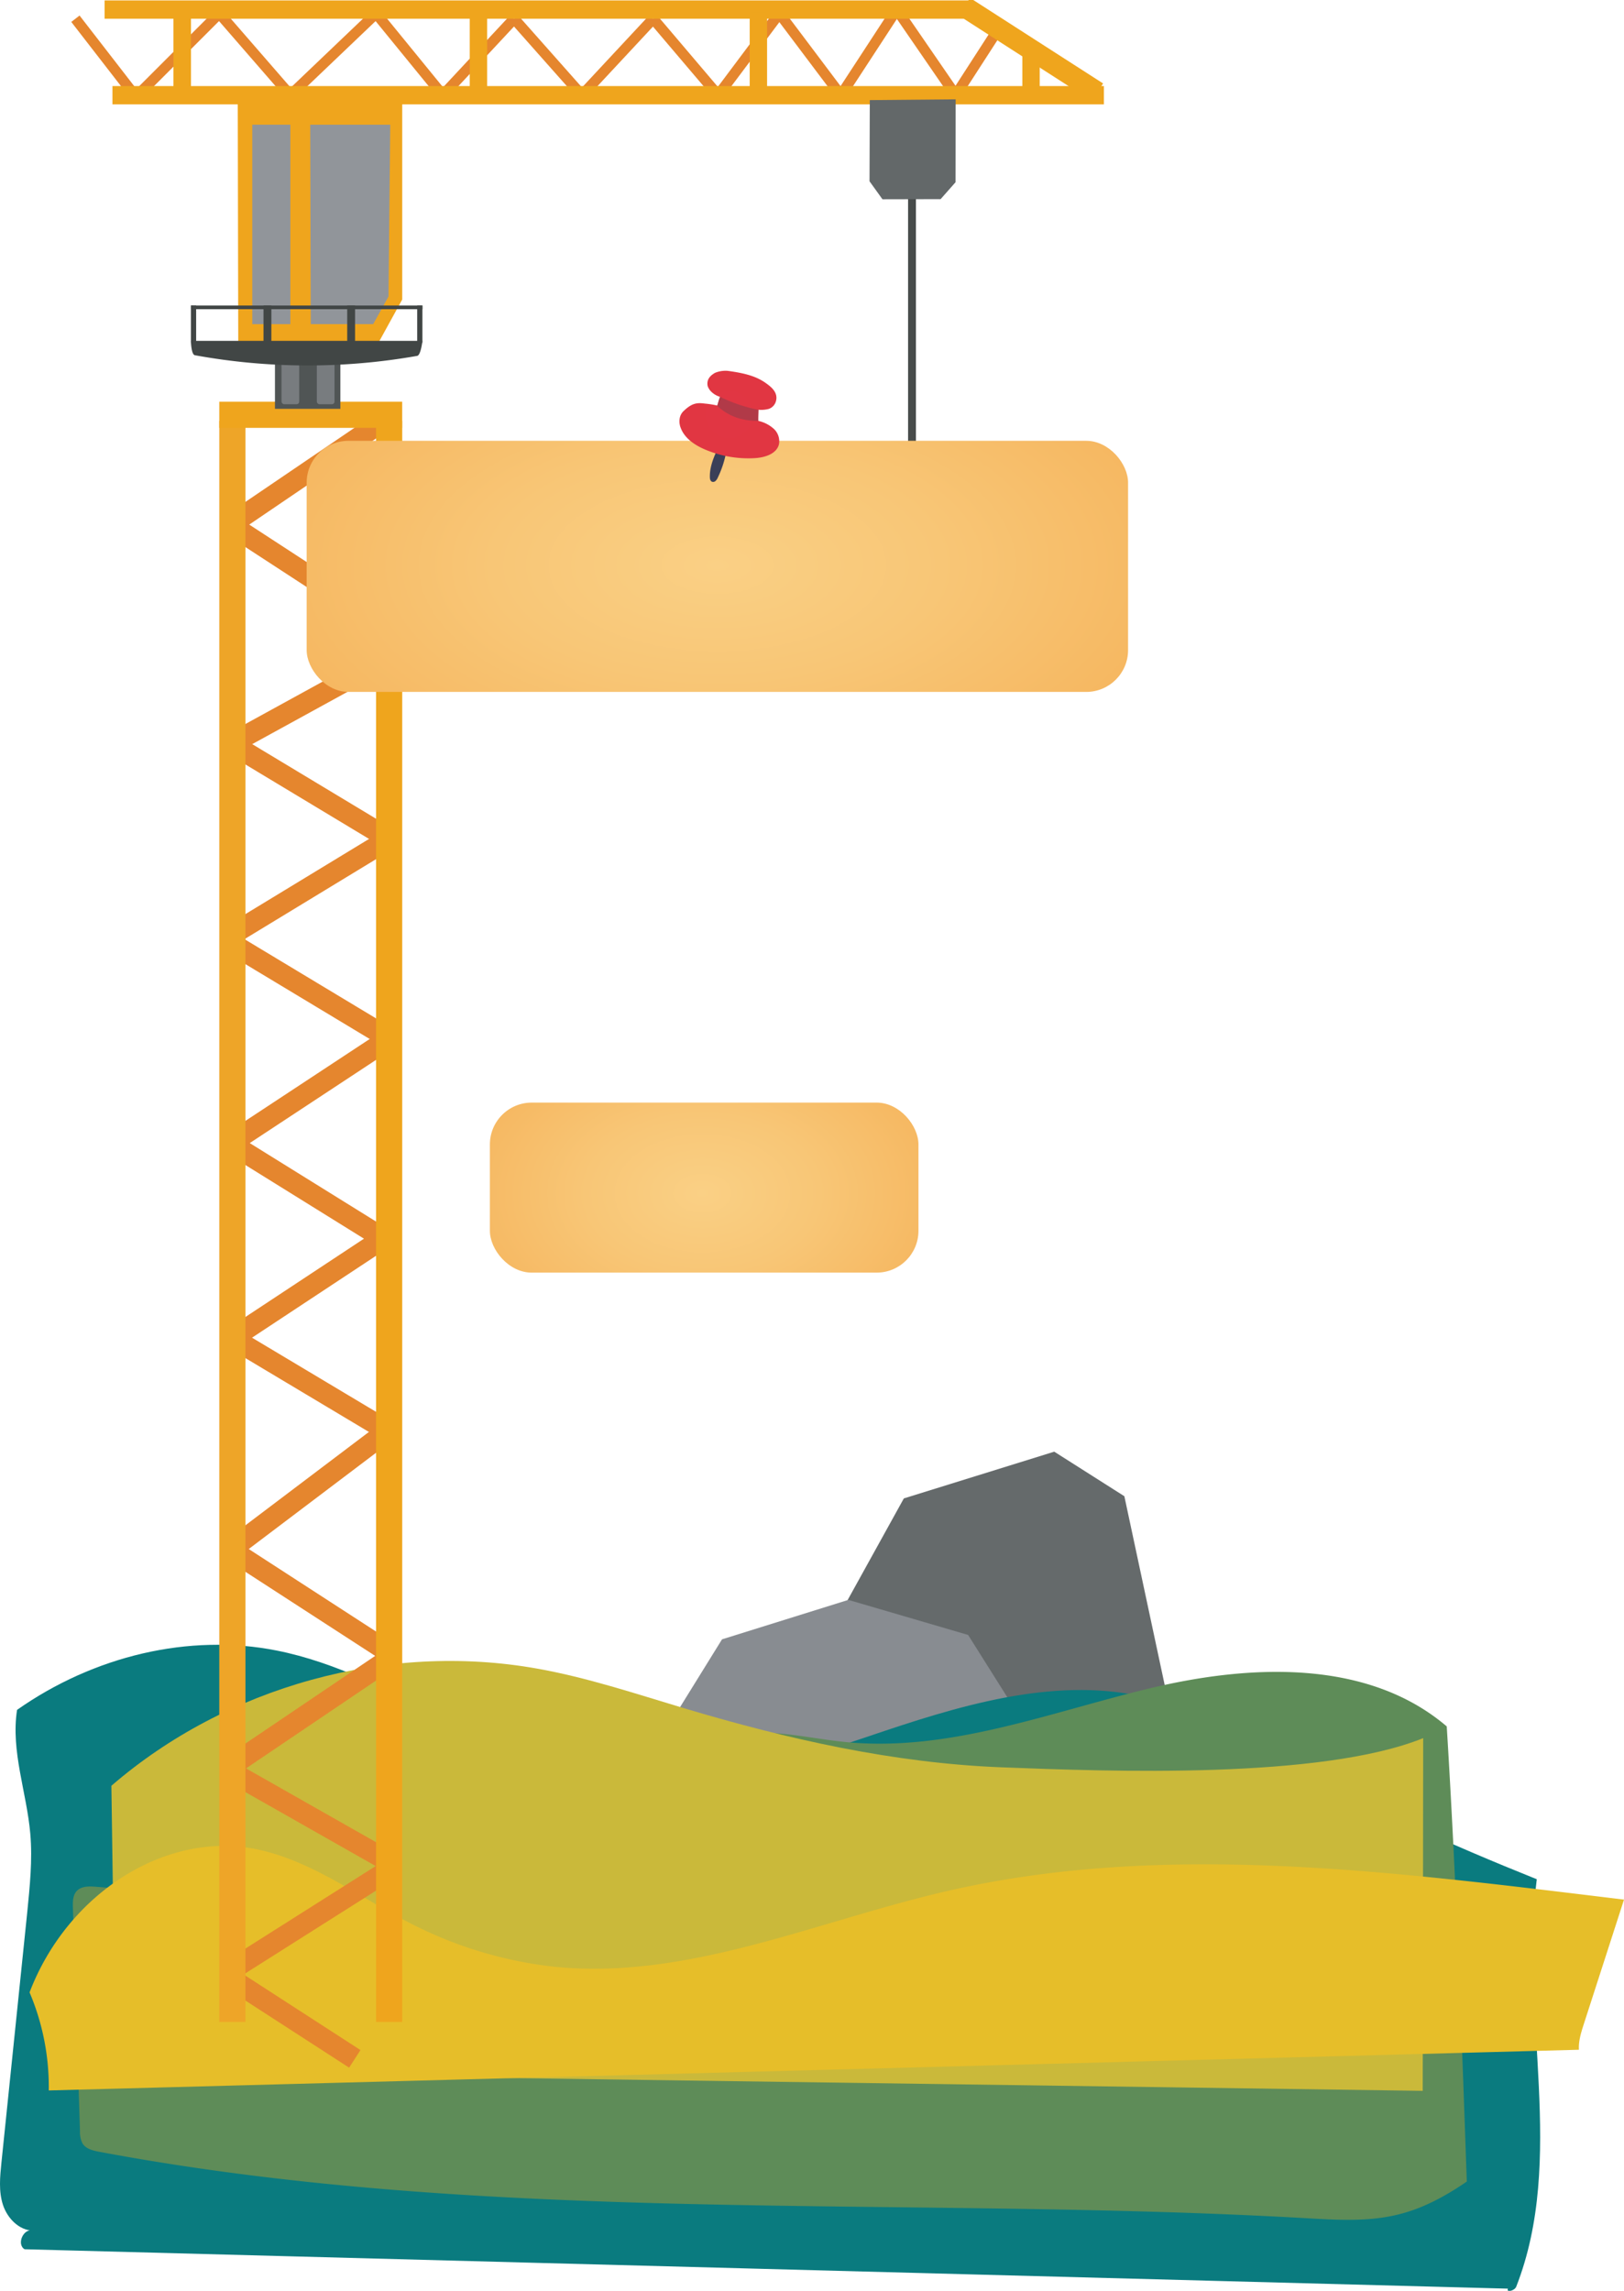 <svg xmlns="http://www.w3.org/2000/svg" xmlns:xlink="http://www.w3.org/1999/xlink" viewBox="0 0 620.81 875.78"><defs><style>.cls-1{fill:#656a6b;}.cls-2{fill:#888c91;}.cls-3{fill:#0a7b7f;}.cls-4{fill:#5e8c58;}.cls-5{fill:#cab93a;}.cls-6{fill:#e6be29;}.cls-7,.cls-8,.cls-9{fill:#eea528;}.cls-7,.cls-8{stroke:#e5862e;stroke-miterlimit:10;}.cls-7{stroke-width:4px;}.cls-8{stroke-width:8px;}.cls-10{fill:#efa51d;}.cls-11{fill:#484c4b;}.cls-12{fill:#636869;}.cls-13{fill:#91959a;}.cls-14{fill:#505555;}.cls-15{fill:#787c7f;}.cls-16{fill:#414645;}.cls-17{fill:url(#radial-gradient);}.cls-18{fill:url(#radial-gradient-2);}.cls-19{fill:#3a3f58;}.cls-20{fill:url(#radial-gradient-3);}.cls-21{fill:#b13a48;}</style><radialGradient id="radial-gradient" cx="374.66" cy="641.66" r="307.18" gradientTransform="translate(73.71 231.59) scale(0.52 0.35)" gradientUnits="userSpaceOnUse"><stop offset="0" stop-color="#fad085"/><stop offset="0.28" stop-color="#f8c676"/><stop offset="0.83" stop-color="#f4ab4f"/><stop offset="1" stop-color="#f3a241"/></radialGradient><radialGradient id="radial-gradient-2" cx="274.23" cy="216.52" r="307.18" gradientTransform="translate(0 105.67) scale(1 0.51)" xlink:href="#radial-gradient"/><radialGradient id="radial-gradient-3" cx="278.82" cy="158.48" r="17.95" gradientUnits="userSpaceOnUse"><stop offset="0" stop-color="#e13643"/><stop offset="1" stop-color="#e13642"/></radialGradient></defs><g id="Laag_2" data-name="Laag 2"><g id="Layer_24" data-name="Layer 24"><polyline class="cls-1" points="457.72 702.63 429.81 572 403.01 554.97 345.51 572.84 277.13 696.49"/><polygon class="cls-2" points="257.87 656.01 276.01 626.71 324.3 611.63 370.08 625.03 385.71 649.87 392.41 690.35 256.48 688.95 257.87 656.01"/></g><g id="Layer_22" data-name="Layer 22"><path class="cls-3" d="M9.39,859.88c-3.25-2-.29-8.33,3.35-7.11-5.43-.06-9.94-4.72-11.62-9.89S0,832.13.55,826.73l9.84-95.44c1-10.06,2.07-20.18,1.19-30.25-1.38-15.89-7.51-31.61-5.06-47.36C35.79,633.1,72.18,624.31,105.81,631,151,640,188.43,674.68,234.09,681c35.33,4.86,70.39-8,104.2-19.32s70.41-21.54,104.64-11.53c16,4.68,30.39,13.5,44.93,21.64,32.52,18.22,66.72,33.44,99.6,46.63-6.49,51.92,11.2,107-7.84,155.75-.65,1.66-4,2.36-3.17.77"/><path class="cls-4" d="M560.72,834c-2.05-58.21-4.1-116.42-7.67-174-30.1-25.69-74.82-23.82-113.3-14.61S362.92,669.82,323.54,666c-11.81-1.13-23.52-4-35.38-3.59-25.69.84-48.13,16.43-71,28.18-55,28.25-118.81,35.79-180.4,30.72-2.63-.22-5.67-.31-7.45,1.64-1.49,1.63-1.51,4.09-1.44,6.3q1.36,42.81,2.71,85.63a9.15,9.15,0,0,0,1,4.61c1.31,2.05,4,2.68,6.35,3.13C189.47,851,345.29,839.26,499.21,848c11.4.65,23,1.4,34.11-1.13C542.59,844.81,551.33,840.43,560.72,834Z"/><path class="cls-5" d="M42.58,682.69c44-38,105.45-55,162.7-44.8,19.09,3.39,37.56,9.57,56.13,15.13,39.51,11.83,80.11,21,121.32,22.61s122.2,4.65,161.31-11.15c0,44.77-.18,134.84-.18,134.84l-499.7-7"/><path class="cls-6" d="M18.64,799.17a92.46,92.46,0,0,0-7.34-37.49c14.43-37.82,51.85-61.58,86.11-54.86,21,4.13,38.72,17.61,57.68,27.51a158.11,158.11,0,0,0,56.34,17.5c51.11,5.37,100.4-17.31,150.48-28.85,83.21-19.18,170-7.52,258.9,3.23L605.38,774c-1,3.12-2,6.33-1.8,9.61"/></g><g id="Layer_20_copy" data-name="Layer 20 copy"><line class="cls-7" x1="51.95" y1="37.02" x2="83.83" y2="5.13"/><line class="cls-7" x1="51.95" y1="37.02" x2="28.83" y2="7.16"/><line class="cls-7" x1="110.99" y1="36.4" x2="83.83" y2="5.13"/><line class="cls-7" x1="110.99" y1="36.4" x2="143.76" y2="5.13"/><line class="cls-7" x1="169.27" y1="36.4" x2="143.76" y2="5.13"/><line class="cls-7" x1="169.27" y1="36.4" x2="196.52" y2="7.16"/><line class="cls-7" x1="222.44" y1="36.4" x2="196.52" y2="7.16"/><line class="cls-7" x1="222.44" y1="36.4" x2="249.68" y2="7.16"/><line class="cls-7" x1="274.51" y1="36.4" x2="249.68" y2="7.16"/><line class="cls-7" x1="274.51" y1="36.4" x2="297.92" y2="5.13"/><line class="cls-7" x1="321.44" y1="36.4" x2="297.92" y2="5.13"/><line class="cls-7" x1="321.44" y1="36.4" x2="342.81" y2="3.66"/><line class="cls-7" x1="365.32" y1="36.4" x2="342.81" y2="3.66"/><line class="cls-7" x1="365.25" y1="36.5" x2="381.79" y2="10.88"/><line class="cls-8" x1="88.83" y1="201.12" x2="153.76" y2="243.44"/><line class="cls-8" x1="87.33" y1="201.12" x2="146.42" y2="160.97"/><line class="cls-8" x1="88.83" y1="284.08" x2="153.76" y2="248.44"/><line class="cls-8" x1="88.83" y1="284.58" x2="148.76" y2="320.68"/><line class="cls-8" x1="86.14" y1="358.8" x2="148.76" y2="320.73"/><line class="cls-8" x1="86.14" y1="359.3" x2="146.42" y2="395.6"/><line class="cls-8" x1="88.83" y1="436.58" x2="148.76" y2="397.1"/><line class="cls-8" x1="88.83" y1="437.58" x2="146.42" y2="473.36"/><line class="cls-8" x1="88.83" y1="591.9" x2="146.42" y2="548.36"/><line class="cls-8" x1="88.83" y1="592.9" x2="150.66" y2="632.97"/><line class="cls-8" x1="86.64" y1="676.23" x2="150.66" y2="632.97"/><line class="cls-8" x1="87.14" y1="676.73" x2="148.76" y2="711.71"/><line class="cls-8" x1="86.64" y1="754.2" x2="148.76" y2="714.87"/><line class="cls-8" x1="86.92" y1="755.58" x2="135.63" y2="787.09"/><line class="cls-8" x1="148.76" y1="547.39" x2="88.83" y2="511.56"/><line class="cls-8" x1="148.76" y1="471.98" x2="88.83" y2="511.56"/><g id="Layer_20" data-name="Layer 20"><rect class="cls-9" x="83.83" y="160.91" width="10" height="612.07"/></g><rect class="cls-10" x="143.76" y="160.91" width="10" height="612.07"/><rect class="cls-10" x="83.83" y="153.57" width="69.92" height="10"/><polygon class="cls-10" points="91.08 131.05 144.66 131.05 153.76 114.5 153.76 37.02 90.88 37.43 91.08 131.05"/><rect class="cls-10" x="42.99" y="32.9" width="379" height="7"/><rect class="cls-10" x="39.99" y="0.16" width="331" height="7"/><rect class="cls-10" x="363.85" y="15.78" width="60.56" height="8" transform="matrix(0.84, 0.54, -0.54, 0.84, 73.69, -210.54)"/><rect class="cls-10" x="66.33" y="3.66" width="6.64" height="32.74"/><rect class="cls-10" x="66.33" y="3.66" width="6.64" height="32.74"/><rect class="cls-10" x="179.57" y="2.16" width="6.64" height="32.74"/><rect class="cls-10" x="286.59" y="4.71" width="6.64" height="32.74"/><rect class="cls-10" x="390.81" y="18.53" width="6.64" height="16.37"/><rect class="cls-11" x="347.13" y="75.12" width="3" height="126"/><polygon class="cls-12" points="332.5 38.27 332.39 69.3 337.34 76.18 359.57 76.13 365.27 69.67 365.32 37.97 332.5 38.27"/><rect class="cls-13" x="96.44" y="47.67" width="14.55" height="76.25"/><rect class="cls-14" x="105.11" y="135" width="25" height="21.3"/><rect class="cls-15" x="121.12" y="137.29" width="6.75" height="17.25" rx="1"/><rect class="cls-15" x="107.62" y="137.29" width="6.75" height="17.25" rx="1"/><polygon class="cls-13" points="118.59 47.67 118.8 123.92 142.66 123.92 148.52 113.35 149.18 47.67 118.59 47.67"/><path class="cls-16" d="M74.48,135.8c-1.42-.27-1.5-5.5-1.5-5.5h88.5s-.59,5.49-2,5.75A240.41,240.41,0,0,1,74.48,135.8Z"/><rect class="cls-16" x="72.98" y="116.8" width="2" height="14.25"/><rect class="cls-16" x="159.48" y="116.8" width="2" height="14.25"/><rect class="cls-16" x="132.73" y="116.8" width="3" height="14.25"/><rect class="cls-16" x="100.73" y="116.8" width="3" height="14.25"/><rect class="cls-16" x="72.98" y="116.8" width="88.5" height="1.4"/></g><g id="Ui_-_you_lost_copy" data-name="Ui - you lost copy"><rect class="cls-17" x="187.27" y="421.52" width="163.83" height="65" rx="16"/></g><g id="Ui_-_you_lost" data-name="Ui - you lost"><rect class="cls-18" x="117.23" y="168.52" width="314" height="96" rx="16"/></g><g id="Layer_3" data-name="Layer 3"><path class="cls-19" d="M273.84,172.66c-1.39,3.08-2.57,6.36-2.48,9.74,0,.67.16,1.45.76,1.74a1.32,1.32,0,0,0,1.41-.27,3.6,3.6,0,0,0,.85-1.25,39.58,39.58,0,0,0,3.27-10"/><path class="cls-20" d="M269.37,154.28c-3-.4-5-.17-8.3,3.11a5.08,5.08,0,0,0-1.24,2.57,6.73,6.73,0,0,0,.38,3.6c1.52,4.11,5.57,6.74,9.62,8.42a42.37,42.37,0,0,0,18.78,3.16c3.76-.23,8.21-1.59,9.15-5.24a6.44,6.44,0,0,0-2-6,13,13,0,0,0-5.9-3c0-1.37,0-2.73.06-4.25a11.24,11.24,0,0,0,4-.34,4.29,4.29,0,0,0,2.66-2.8c1.08-3.51-2-5.73-3.62-6.91-3.72-2.72-8-3.9-14.76-4.82a10.46,10.46,0,0,0-4.9.77c-1,.61-3.37,2-2.79,5a5.45,5.45,0,0,0,1.2,2,8,8,0,0,0,3.54,2.16c-.15,1-.88,2.36-1,3.34A36.49,36.49,0,0,0,269.37,154.28Z"/><path class="cls-21" d="M289.91,156.66a59.25,59.25,0,0,1-14.66-4.95,14.66,14.66,0,0,0-.63,1.86l-.11.5s-.37,1.07-.28,1.15c4.42,4.05,9.55,5.69,15.62,5.69C289.78,159.45,289.91,158.06,289.91,156.66Z"/></g></g></svg>